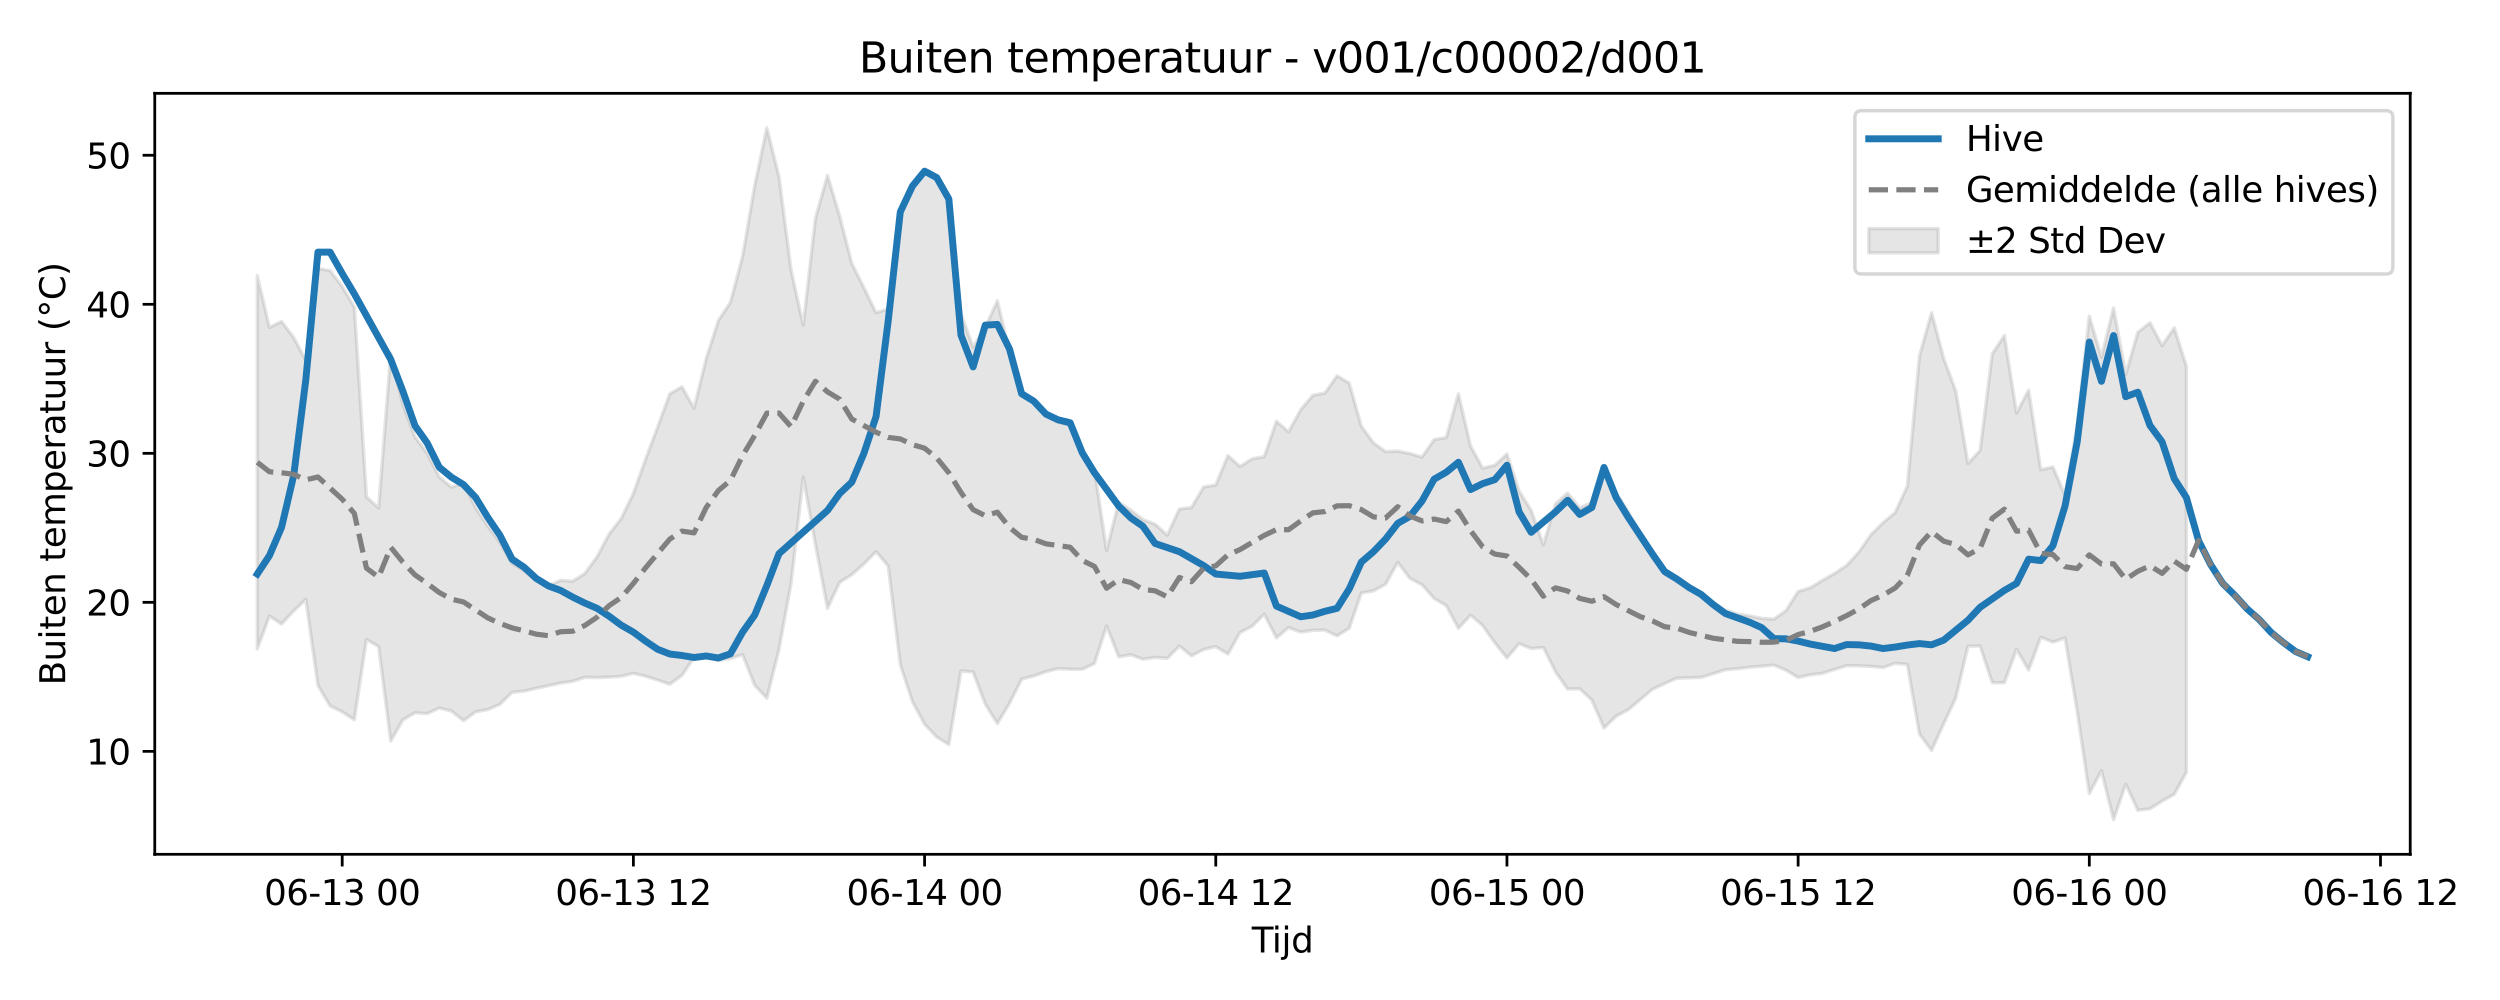 <?xml version="1.0" encoding="utf-8" standalone="no"?>
<!DOCTYPE svg PUBLIC "-//W3C//DTD SVG 1.1//EN"
  "http://www.w3.org/Graphics/SVG/1.1/DTD/svg11.dtd">
<svg xmlns:xlink="http://www.w3.org/1999/xlink" width="720pt" height="288pt" viewBox="0 0 720 288" xmlns="http://www.w3.org/2000/svg" version="1.1">
 <defs>
  <style type="text/css">*{stroke-linejoin: round; stroke-linecap: butt}</style>
 </defs>
 <g id="figure_1">
  <g id="patch_1">
   <path d="M 0 288 
L 720 288 
L 720 0 
L 0 0 
z
" style="fill: #ffffff"/>
  </g>
  <g id="axes_1">
   <g id="patch_2">
    <path d="M 44.57 246.04 
L 694.144 246.04 
L 694.144 26.88 
L 44.57 26.88 
z
" style="fill: #ffffff"/>
   </g>
   <g id="FillBetweenPolyCollection_1">
    <defs>
     <path id="mecb120a754" d="M 74.096 -208.626 
L 74.096 -101.111 
L 77.59 -110.568 
L 81.085 -108.28 
L 84.579 -112.03 
L 88.073 -115.388 
L 91.567 -90.591 
L 95.061 -84.717 
L 98.556 -82.982 
L 102.05 -80.703 
L 105.544 -103.844 
L 109.038 -101.803 
L 112.532 -74.57 
L 116.027 -80.675 
L 119.521 -82.719 
L 123.015 -82.478 
L 126.509 -84.085 
L 130.003 -83.226 
L 133.498 -80.46 
L 136.992 -82.995 
L 140.486 -83.636 
L 143.98 -85.155 
L 147.475 -88.603 
L 150.969 -88.968 
L 154.463 -89.775 
L 157.957 -90.506 
L 161.451 -91.263 
L 164.946 -91.792 
L 168.44 -92.922 
L 171.934 -92.852 
L 175.428 -92.981 
L 178.922 -93.211 
L 182.417 -94.084 
L 185.911 -93.246 
L 189.405 -92.146 
L 192.899 -90.939 
L 196.393 -93.462 
L 199.888 -98.641 
L 203.382 -98.975 
L 206.876 -97.783 
L 210.37 -98.37 
L 213.865 -99.434 
L 217.359 -90.635 
L 220.853 -86.88 
L 224.347 -100.952 
L 227.841 -120.021 
L 231.336 -150.576 
L 234.83 -131.307 
L 238.324 -112.793 
L 241.818 -120.283 
L 245.312 -122.487 
L 248.807 -125.584 
L 252.301 -129.12 
L 255.795 -125.013 
L 259.289 -96.541 
L 262.784 -85.916 
L 266.278 -79.442 
L 269.772 -75.721 
L 273.266 -73.566 
L 276.76 -94.768 
L 280.255 -94.462 
L 283.749 -85.247 
L 287.243 -79.619 
L 290.737 -85.425 
L 294.231 -92.405 
L 297.726 -93.325 
L 301.22 -94.554 
L 304.714 -95.441 
L 308.208 -95.245 
L 311.702 -95.236 
L 315.197 -96.912 
L 318.691 -107.693 
L 322.185 -98.844 
L 325.679 -99.425 
L 329.174 -98.135 
L 332.668 -98.675 
L 336.162 -98.385 
L 339.656 -101.949 
L 343.15 -99.102 
L 346.645 -100.938 
L 350.139 -101.778 
L 353.633 -99.616 
L 357.127 -105.818 
L 360.621 -107.656 
L 364.116 -111.138 
L 367.61 -104.273 
L 371.104 -107.269 
L 374.598 -105.96 
L 378.093 -106.452 
L 381.587 -106.543 
L 385.081 -104.856 
L 388.575 -107.062 
L 392.069 -117.223 
L 395.564 -117.813 
L 399.058 -119.753 
L 402.552 -126.049 
L 406.046 -121.425 
L 409.54 -119.611 
L 413.035 -115.624 
L 416.529 -113.572 
L 420.023 -107.026 
L 423.517 -110.839 
L 427.011 -107.844 
L 430.506 -102.854 
L 434 -98.496 
L 437.494 -102.628 
L 440.988 -101.238 
L 444.483 -101.501 
L 447.977 -94.518 
L 451.471 -89.545 
L 454.965 -89.621 
L 458.459 -86.359 
L 461.954 -78.305 
L 465.448 -81.718 
L 468.942 -83.619 
L 472.436 -86.534 
L 475.93 -89.49 
L 479.425 -91.123 
L 482.919 -92.669 
L 486.413 -92.788 
L 489.907 -92.884 
L 493.401 -93.972 
L 496.896 -95.095 
L 500.39 -95.397 
L 503.884 -95.85 
L 507.378 -96.13 
L 510.873 -96.452 
L 514.367 -94.998 
L 517.861 -92.858 
L 521.355 -93.642 
L 524.849 -94.068 
L 528.344 -95.204 
L 531.838 -96.274 
L 535.332 -96.237 
L 538.826 -96.076 
L 542.32 -95.727 
L 545.815 -96.962 
L 549.309 -96.646 
L 552.803 -76.608 
L 556.297 -71.871 
L 559.792 -79.548 
L 563.286 -87.025 
L 566.78 -101.908 
L 570.274 -101.918 
L 573.768 -91.395 
L 577.263 -91.375 
L 580.757 -100.991 
L 584.251 -95.026 
L 587.745 -104.496 
L 591.239 -103.07 
L 594.734 -104.269 
L 598.228 -83.137 
L 601.722 -59.454 
L 605.216 -66.025 
L 608.71 -51.922 
L 612.205 -62.148 
L 615.699 -54.624 
L 619.193 -55.08 
L 622.687 -57.279 
L 626.182 -59.229 
L 629.676 -65.568 
L 629.676 -182.509 
L 629.676 -182.509 
L 626.182 -193.569 
L 622.687 -188.462 
L 619.193 -195.048 
L 615.699 -192.309 
L 612.205 -180.178 
L 608.71 -199.331 
L 605.216 -185.113 
L 601.722 -196.949 
L 598.228 -165.369 
L 594.734 -145.324 
L 591.239 -153.505 
L 587.745 -152.708 
L 584.251 -175.626 
L 580.757 -169.032 
L 577.263 -191.351 
L 573.768 -186.124 
L 570.274 -158.272 
L 566.78 -154.466 
L 563.286 -175.311 
L 559.792 -184.743 
L 556.297 -197.928 
L 552.803 -185.489 
L 549.309 -147.95 
L 545.815 -140.385 
L 542.32 -137.448 
L 538.826 -133.975 
L 535.332 -128.974 
L 531.838 -125.146 
L 528.344 -122.83 
L 524.849 -120.843 
L 521.355 -118.718 
L 517.861 -117.642 
L 514.367 -112.139 
L 510.873 -109.684 
L 507.378 -109.911 
L 503.884 -110.596 
L 500.39 -111.192 
L 496.896 -112.281 
L 493.401 -114.405 
L 489.907 -117.186 
L 486.413 -118.976 
L 482.919 -121.551 
L 479.425 -123.859 
L 475.93 -128.854 
L 472.436 -134.243 
L 468.942 -140.543 
L 465.448 -146.069 
L 461.954 -153.988 
L 458.459 -143.311 
L 454.965 -141.718 
L 451.471 -146.014 
L 447.977 -142.877 
L 444.483 -131.097 
L 440.988 -141.022 
L 437.494 -146.593 
L 434 -157.259 
L 430.506 -153.998 
L 427.011 -153.157 
L 423.517 -159.555 
L 420.023 -174.575 
L 416.529 -161.973 
L 413.035 -161.399 
L 409.54 -156.363 
L 406.046 -157.362 
L 402.552 -158.08 
L 399.058 -157.914 
L 395.564 -160.45 
L 392.069 -165.237 
L 388.575 -177.663 
L 385.081 -179.774 
L 381.587 -174.82 
L 378.093 -174.148 
L 374.598 -169.967 
L 371.104 -163.602 
L 367.61 -166.694 
L 364.116 -156.491 
L 360.621 -155.872 
L 357.127 -153.633 
L 353.633 -156.816 
L 350.139 -148.302 
L 346.645 -147.739 
L 343.15 -141.822 
L 339.656 -141.407 
L 336.162 -133.87 
L 332.668 -137.028 
L 329.174 -138.354 
L 325.679 -141.07 
L 322.185 -143.32 
L 318.691 -129.482 
L 315.197 -152.834 
L 311.702 -157.944 
L 308.208 -165.541 
L 304.714 -166.418 
L 301.22 -168.211 
L 297.726 -172.015 
L 294.231 -174.103 
L 290.737 -186.781 
L 287.243 -201.362 
L 283.749 -193.684 
L 280.255 -188.007 
L 276.76 -197.6 
L 273.266 -230.114 
L 269.772 -236.495 
L 266.278 -238.401 
L 262.784 -233.977 
L 259.289 -226.643 
L 255.795 -199.029 
L 252.301 -197.926 
L 248.807 -205.134 
L 245.312 -212.142 
L 241.818 -225.791 
L 238.324 -237.477 
L 234.83 -225.067 
L 231.336 -194.353 
L 227.841 -210.173 
L 224.347 -237.11 
L 220.853 -251.158 
L 217.359 -234.572 
L 213.865 -214.145 
L 210.37 -200.943 
L 206.876 -195.645 
L 203.382 -184.704 
L 199.888 -170.405 
L 196.393 -176.605 
L 192.899 -174.531 
L 189.405 -165.005 
L 185.911 -155.669 
L 182.417 -145.9 
L 178.922 -138.68 
L 175.428 -134.168 
L 171.934 -127.615 
L 168.44 -122.824 
L 164.946 -120.623 
L 161.451 -120.858 
L 157.957 -119.333 
L 154.463 -120.923 
L 150.969 -123.671 
L 147.475 -125.732 
L 143.98 -131.755 
L 140.486 -136.462 
L 136.992 -141.723 
L 133.498 -148.805 
L 130.003 -147.684 
L 126.509 -150.606 
L 123.015 -157.486 
L 119.521 -162.129 
L 116.027 -171.51 
L 112.532 -186.192 
L 109.038 -141.724 
L 105.544 -144.891 
L 102.05 -199.563 
L 98.556 -205.458 
L 95.061 -210.059 
L 91.567 -210.685 
L 88.073 -184.212 
L 84.579 -190.798 
L 81.085 -195.407 
L 77.59 -193.692 
L 74.096 -208.626 
z
" style="stroke: #808080; stroke-opacity: 0.2"/>
    </defs>
    <g clip-path="url(#pea0100972d)">
     <use xlink:href="#mecb120a754" x="0" y="288" style="fill: #808080; fill-opacity: 0.2; stroke: #808080; stroke-opacity: 0.2"/>
    </g>
   </g>
   <g id="matplotlib.axis_1">
    <g id="xtick_1">
     <g id="line2d_1">
      <defs>
       <path id="m6301ee7f04" d="M 0 0 
L 0 3.5 
" style="stroke: #000000; stroke-width: 0.8"/>
      </defs>
      <g>
       <use xlink:href="#m6301ee7f04" x="98.556" y="246.04" style="stroke: #000000; stroke-width: 0.8"/>
      </g>
     </g>
     <g id="text_1">
      <!-- 06-13 00 -->
      <g transform="translate(76.075 260.638) scale(0.1 -0.1)">
       <defs>
        <path id="DejaVuSans-30" d="M 2034 4250 
Q 1547 4250 1301 3770 
Q 1056 3291 1056 2328 
Q 1056 1369 1301 889 
Q 1547 409 2034 409 
Q 2525 409 2770 889 
Q 3016 1369 3016 2328 
Q 3016 3291 2770 3770 
Q 2525 4250 2034 4250 
z
M 2034 4750 
Q 2819 4750 3233 4129 
Q 3647 3509 3647 2328 
Q 3647 1150 3233 529 
Q 2819 -91 2034 -91 
Q 1250 -91 836 529 
Q 422 1150 422 2328 
Q 422 3509 836 4129 
Q 1250 4750 2034 4750 
z
" transform="scale(0.016)"/>
        <path id="DejaVuSans-36" d="M 2113 2584 
Q 1688 2584 1439 2293 
Q 1191 2003 1191 1497 
Q 1191 994 1439 701 
Q 1688 409 2113 409 
Q 2538 409 2786 701 
Q 3034 994 3034 1497 
Q 3034 2003 2786 2293 
Q 2538 2584 2113 2584 
z
M 3366 4563 
L 3366 3988 
Q 3128 4100 2886 4159 
Q 2644 4219 2406 4219 
Q 1781 4219 1451 3797 
Q 1122 3375 1075 2522 
Q 1259 2794 1537 2939 
Q 1816 3084 2150 3084 
Q 2853 3084 3261 2657 
Q 3669 2231 3669 1497 
Q 3669 778 3244 343 
Q 2819 -91 2113 -91 
Q 1303 -91 875 529 
Q 447 1150 447 2328 
Q 447 3434 972 4092 
Q 1497 4750 2381 4750 
Q 2619 4750 2861 4703 
Q 3103 4656 3366 4563 
z
" transform="scale(0.016)"/>
        <path id="DejaVuSans-2d" d="M 313 2009 
L 1997 2009 
L 1997 1497 
L 313 1497 
L 313 2009 
z
" transform="scale(0.016)"/>
        <path id="DejaVuSans-31" d="M 794 531 
L 1825 531 
L 1825 4091 
L 703 3866 
L 703 4441 
L 1819 4666 
L 2450 4666 
L 2450 531 
L 3481 531 
L 3481 0 
L 794 0 
L 794 531 
z
" transform="scale(0.016)"/>
        <path id="DejaVuSans-33" d="M 2597 2516 
Q 3050 2419 3304 2112 
Q 3559 1806 3559 1356 
Q 3559 666 3084 287 
Q 2609 -91 1734 -91 
Q 1441 -91 1130 -33 
Q 819 25 488 141 
L 488 750 
Q 750 597 1062 519 
Q 1375 441 1716 441 
Q 2309 441 2620 675 
Q 2931 909 2931 1356 
Q 2931 1769 2642 2001 
Q 2353 2234 1838 2234 
L 1294 2234 
L 1294 2753 
L 1863 2753 
Q 2328 2753 2575 2939 
Q 2822 3125 2822 3475 
Q 2822 3834 2567 4026 
Q 2313 4219 1838 4219 
Q 1578 4219 1281 4162 
Q 984 4106 628 3988 
L 628 4550 
Q 988 4650 1302 4700 
Q 1616 4750 1894 4750 
Q 2613 4750 3031 4423 
Q 3450 4097 3450 3541 
Q 3450 3153 3228 2886 
Q 3006 2619 2597 2516 
z
" transform="scale(0.016)"/>
        <path id="DejaVuSans-20" transform="scale(0.016)"/>
       </defs>
       <use xlink:href="#DejaVuSans-30"/>
       <use xlink:href="#DejaVuSans-36" transform="translate(63.623 0)"/>
       <use xlink:href="#DejaVuSans-2d" transform="translate(127.246 0)"/>
       <use xlink:href="#DejaVuSans-31" transform="translate(163.33 0)"/>
       <use xlink:href="#DejaVuSans-33" transform="translate(226.953 0)"/>
       <use xlink:href="#DejaVuSans-20" transform="translate(290.576 0)"/>
       <use xlink:href="#DejaVuSans-30" transform="translate(322.363 0)"/>
       <use xlink:href="#DejaVuSans-30" transform="translate(385.986 0)"/>
      </g>
     </g>
    </g>
    <g id="xtick_2">
     <g id="line2d_2">
      <g>
       <use xlink:href="#m6301ee7f04" x="182.417" y="246.04" style="stroke: #000000; stroke-width: 0.8"/>
      </g>
     </g>
     <g id="text_2">
      <!-- 06-13 12 -->
      <g transform="translate(159.936 260.638) scale(0.1 -0.1)">
       <defs>
        <path id="DejaVuSans-32" d="M 1228 531 
L 3431 531 
L 3431 0 
L 469 0 
L 469 531 
Q 828 903 1448 1529 
Q 2069 2156 2228 2338 
Q 2531 2678 2651 2914 
Q 2772 3150 2772 3378 
Q 2772 3750 2511 3984 
Q 2250 4219 1831 4219 
Q 1534 4219 1204 4116 
Q 875 4013 500 3803 
L 500 4441 
Q 881 4594 1212 4672 
Q 1544 4750 1819 4750 
Q 2544 4750 2975 4387 
Q 3406 4025 3406 3419 
Q 3406 3131 3298 2873 
Q 3191 2616 2906 2266 
Q 2828 2175 2409 1742 
Q 1991 1309 1228 531 
z
" transform="scale(0.016)"/>
       </defs>
       <use xlink:href="#DejaVuSans-30"/>
       <use xlink:href="#DejaVuSans-36" transform="translate(63.623 0)"/>
       <use xlink:href="#DejaVuSans-2d" transform="translate(127.246 0)"/>
       <use xlink:href="#DejaVuSans-31" transform="translate(163.33 0)"/>
       <use xlink:href="#DejaVuSans-33" transform="translate(226.953 0)"/>
       <use xlink:href="#DejaVuSans-20" transform="translate(290.576 0)"/>
       <use xlink:href="#DejaVuSans-31" transform="translate(322.363 0)"/>
       <use xlink:href="#DejaVuSans-32" transform="translate(385.986 0)"/>
      </g>
     </g>
    </g>
    <g id="xtick_3">
     <g id="line2d_3">
      <g>
       <use xlink:href="#m6301ee7f04" x="266.278" y="246.04" style="stroke: #000000; stroke-width: 0.8"/>
      </g>
     </g>
     <g id="text_3">
      <!-- 06-14 00 -->
      <g transform="translate(243.797 260.638) scale(0.1 -0.1)">
       <defs>
        <path id="DejaVuSans-34" d="M 2419 4116 
L 825 1625 
L 2419 1625 
L 2419 4116 
z
M 2253 4666 
L 3047 4666 
L 3047 1625 
L 3713 1625 
L 3713 1100 
L 3047 1100 
L 3047 0 
L 2419 0 
L 2419 1100 
L 313 1100 
L 313 1709 
L 2253 4666 
z
" transform="scale(0.016)"/>
       </defs>
       <use xlink:href="#DejaVuSans-30"/>
       <use xlink:href="#DejaVuSans-36" transform="translate(63.623 0)"/>
       <use xlink:href="#DejaVuSans-2d" transform="translate(127.246 0)"/>
       <use xlink:href="#DejaVuSans-31" transform="translate(163.33 0)"/>
       <use xlink:href="#DejaVuSans-34" transform="translate(226.953 0)"/>
       <use xlink:href="#DejaVuSans-20" transform="translate(290.576 0)"/>
       <use xlink:href="#DejaVuSans-30" transform="translate(322.363 0)"/>
       <use xlink:href="#DejaVuSans-30" transform="translate(385.986 0)"/>
      </g>
     </g>
    </g>
    <g id="xtick_4">
     <g id="line2d_4">
      <g>
       <use xlink:href="#m6301ee7f04" x="350.139" y="246.04" style="stroke: #000000; stroke-width: 0.8"/>
      </g>
     </g>
     <g id="text_4">
      <!-- 06-14 12 -->
      <g transform="translate(327.658 260.638) scale(0.1 -0.1)">
       <use xlink:href="#DejaVuSans-30"/>
       <use xlink:href="#DejaVuSans-36" transform="translate(63.623 0)"/>
       <use xlink:href="#DejaVuSans-2d" transform="translate(127.246 0)"/>
       <use xlink:href="#DejaVuSans-31" transform="translate(163.33 0)"/>
       <use xlink:href="#DejaVuSans-34" transform="translate(226.953 0)"/>
       <use xlink:href="#DejaVuSans-20" transform="translate(290.576 0)"/>
       <use xlink:href="#DejaVuSans-31" transform="translate(322.363 0)"/>
       <use xlink:href="#DejaVuSans-32" transform="translate(385.986 0)"/>
      </g>
     </g>
    </g>
    <g id="xtick_5">
     <g id="line2d_5">
      <g>
       <use xlink:href="#m6301ee7f04" x="434" y="246.04" style="stroke: #000000; stroke-width: 0.8"/>
      </g>
     </g>
     <g id="text_5">
      <!-- 06-15 00 -->
      <g transform="translate(411.519 260.638) scale(0.1 -0.1)">
       <defs>
        <path id="DejaVuSans-35" d="M 691 4666 
L 3169 4666 
L 3169 4134 
L 1269 4134 
L 1269 2991 
Q 1406 3038 1543 3061 
Q 1681 3084 1819 3084 
Q 2600 3084 3056 2656 
Q 3513 2228 3513 1497 
Q 3513 744 3044 326 
Q 2575 -91 1722 -91 
Q 1428 -91 1123 -41 
Q 819 9 494 109 
L 494 744 
Q 775 591 1075 516 
Q 1375 441 1709 441 
Q 2250 441 2565 725 
Q 2881 1009 2881 1497 
Q 2881 1984 2565 2268 
Q 2250 2553 1709 2553 
Q 1456 2553 1204 2497 
Q 953 2441 691 2322 
L 691 4666 
z
" transform="scale(0.016)"/>
       </defs>
       <use xlink:href="#DejaVuSans-30"/>
       <use xlink:href="#DejaVuSans-36" transform="translate(63.623 0)"/>
       <use xlink:href="#DejaVuSans-2d" transform="translate(127.246 0)"/>
       <use xlink:href="#DejaVuSans-31" transform="translate(163.33 0)"/>
       <use xlink:href="#DejaVuSans-35" transform="translate(226.953 0)"/>
       <use xlink:href="#DejaVuSans-20" transform="translate(290.576 0)"/>
       <use xlink:href="#DejaVuSans-30" transform="translate(322.363 0)"/>
       <use xlink:href="#DejaVuSans-30" transform="translate(385.986 0)"/>
      </g>
     </g>
    </g>
    <g id="xtick_6">
     <g id="line2d_6">
      <g>
       <use xlink:href="#m6301ee7f04" x="517.861" y="246.04" style="stroke: #000000; stroke-width: 0.8"/>
      </g>
     </g>
     <g id="text_6">
      <!-- 06-15 12 -->
      <g transform="translate(495.381 260.638) scale(0.1 -0.1)">
       <use xlink:href="#DejaVuSans-30"/>
       <use xlink:href="#DejaVuSans-36" transform="translate(63.623 0)"/>
       <use xlink:href="#DejaVuSans-2d" transform="translate(127.246 0)"/>
       <use xlink:href="#DejaVuSans-31" transform="translate(163.33 0)"/>
       <use xlink:href="#DejaVuSans-35" transform="translate(226.953 0)"/>
       <use xlink:href="#DejaVuSans-20" transform="translate(290.576 0)"/>
       <use xlink:href="#DejaVuSans-31" transform="translate(322.363 0)"/>
       <use xlink:href="#DejaVuSans-32" transform="translate(385.986 0)"/>
      </g>
     </g>
    </g>
    <g id="xtick_7">
     <g id="line2d_7">
      <g>
       <use xlink:href="#m6301ee7f04" x="601.722" y="246.04" style="stroke: #000000; stroke-width: 0.8"/>
      </g>
     </g>
     <g id="text_7">
      <!-- 06-16 00 -->
      <g transform="translate(579.242 260.638) scale(0.1 -0.1)">
       <use xlink:href="#DejaVuSans-30"/>
       <use xlink:href="#DejaVuSans-36" transform="translate(63.623 0)"/>
       <use xlink:href="#DejaVuSans-2d" transform="translate(127.246 0)"/>
       <use xlink:href="#DejaVuSans-31" transform="translate(163.33 0)"/>
       <use xlink:href="#DejaVuSans-36" transform="translate(226.953 0)"/>
       <use xlink:href="#DejaVuSans-20" transform="translate(290.576 0)"/>
       <use xlink:href="#DejaVuSans-30" transform="translate(322.363 0)"/>
       <use xlink:href="#DejaVuSans-30" transform="translate(385.986 0)"/>
      </g>
     </g>
    </g>
    <g id="xtick_8">
     <g id="line2d_8">
      <g>
       <use xlink:href="#m6301ee7f04" x="685.583" y="246.04" style="stroke: #000000; stroke-width: 0.8"/>
      </g>
     </g>
     <g id="text_8">
      <!-- 06-16 12 -->
      <g transform="translate(663.103 260.638) scale(0.1 -0.1)">
       <use xlink:href="#DejaVuSans-30"/>
       <use xlink:href="#DejaVuSans-36" transform="translate(63.623 0)"/>
       <use xlink:href="#DejaVuSans-2d" transform="translate(127.246 0)"/>
       <use xlink:href="#DejaVuSans-31" transform="translate(163.33 0)"/>
       <use xlink:href="#DejaVuSans-36" transform="translate(226.953 0)"/>
       <use xlink:href="#DejaVuSans-20" transform="translate(290.576 0)"/>
       <use xlink:href="#DejaVuSans-31" transform="translate(322.363 0)"/>
       <use xlink:href="#DejaVuSans-32" transform="translate(385.986 0)"/>
      </g>
     </g>
    </g>
    <g id="text_9">
     <!-- Tijd -->
     <g transform="translate(360.507 274.317) scale(0.1 -0.1)">
      <defs>
       <path id="DejaVuSans-54" d="M -19 4666 
L 3928 4666 
L 3928 4134 
L 2272 4134 
L 2272 0 
L 1638 0 
L 1638 4134 
L -19 4134 
L -19 4666 
z
" transform="scale(0.016)"/>
       <path id="DejaVuSans-69" d="M 603 3500 
L 1178 3500 
L 1178 0 
L 603 0 
L 603 3500 
z
M 603 4863 
L 1178 4863 
L 1178 4134 
L 603 4134 
L 603 4863 
z
" transform="scale(0.016)"/>
       <path id="DejaVuSans-6a" d="M 603 3500 
L 1178 3500 
L 1178 -63 
Q 1178 -731 923 -1031 
Q 669 -1331 103 -1331 
L -116 -1331 
L -116 -844 
L 38 -844 
Q 366 -844 484 -692 
Q 603 -541 603 -63 
L 603 3500 
z
M 603 4863 
L 1178 4863 
L 1178 4134 
L 603 4134 
L 603 4863 
z
" transform="scale(0.016)"/>
       <path id="DejaVuSans-64" d="M 2906 2969 
L 2906 4863 
L 3481 4863 
L 3481 0 
L 2906 0 
L 2906 525 
Q 2725 213 2448 61 
Q 2172 -91 1784 -91 
Q 1150 -91 751 415 
Q 353 922 353 1747 
Q 353 2572 751 3078 
Q 1150 3584 1784 3584 
Q 2172 3584 2448 3432 
Q 2725 3281 2906 2969 
z
M 947 1747 
Q 947 1113 1208 752 
Q 1469 391 1925 391 
Q 2381 391 2643 752 
Q 2906 1113 2906 1747 
Q 2906 2381 2643 2742 
Q 2381 3103 1925 3103 
Q 1469 3103 1208 2742 
Q 947 2381 947 1747 
z
" transform="scale(0.016)"/>
      </defs>
      <use xlink:href="#DejaVuSans-54"/>
      <use xlink:href="#DejaVuSans-69" transform="translate(57.959 0)"/>
      <use xlink:href="#DejaVuSans-6a" transform="translate(85.742 0)"/>
      <use xlink:href="#DejaVuSans-64" transform="translate(113.525 0)"/>
     </g>
    </g>
   </g>
   <g id="matplotlib.axis_2">
    <g id="ytick_1">
     <g id="line2d_9">
      <defs>
       <path id="mbbb6a4b694" d="M 0 0 
L -3.5 0 
" style="stroke: #000000; stroke-width: 0.8"/>
      </defs>
      <g>
       <use xlink:href="#mbbb6a4b694" x="44.57" y="216.393" style="stroke: #000000; stroke-width: 0.8"/>
      </g>
     </g>
     <g id="text_10">
      <!-- 10 -->
      <g transform="translate(24.845 220.192) scale(0.1 -0.1)">
       <use xlink:href="#DejaVuSans-31"/>
       <use xlink:href="#DejaVuSans-30" transform="translate(63.623 0)"/>
      </g>
     </g>
    </g>
    <g id="ytick_2">
     <g id="line2d_10">
      <g>
       <use xlink:href="#mbbb6a4b694" x="44.57" y="173.475" style="stroke: #000000; stroke-width: 0.8"/>
      </g>
     </g>
     <g id="text_11">
      <!-- 20 -->
      <g transform="translate(24.845 177.274) scale(0.1 -0.1)">
       <use xlink:href="#DejaVuSans-32"/>
       <use xlink:href="#DejaVuSans-30" transform="translate(63.623 0)"/>
      </g>
     </g>
    </g>
    <g id="ytick_3">
     <g id="line2d_11">
      <g>
       <use xlink:href="#mbbb6a4b694" x="44.57" y="130.557" style="stroke: #000000; stroke-width: 0.8"/>
      </g>
     </g>
     <g id="text_12">
      <!-- 30 -->
      <g transform="translate(24.845 134.356) scale(0.1 -0.1)">
       <use xlink:href="#DejaVuSans-33"/>
       <use xlink:href="#DejaVuSans-30" transform="translate(63.623 0)"/>
      </g>
     </g>
    </g>
    <g id="ytick_4">
     <g id="line2d_12">
      <g>
       <use xlink:href="#mbbb6a4b694" x="44.57" y="87.638" style="stroke: #000000; stroke-width: 0.8"/>
      </g>
     </g>
     <g id="text_13">
      <!-- 40 -->
      <g transform="translate(24.845 91.438) scale(0.1 -0.1)">
       <use xlink:href="#DejaVuSans-34"/>
       <use xlink:href="#DejaVuSans-30" transform="translate(63.623 0)"/>
      </g>
     </g>
    </g>
    <g id="ytick_5">
     <g id="line2d_13">
      <g>
       <use xlink:href="#mbbb6a4b694" x="44.57" y="44.72" style="stroke: #000000; stroke-width: 0.8"/>
      </g>
     </g>
     <g id="text_14">
      <!-- 50 -->
      <g transform="translate(24.845 48.519) scale(0.1 -0.1)">
       <use xlink:href="#DejaVuSans-35"/>
       <use xlink:href="#DejaVuSans-30" transform="translate(63.623 0)"/>
      </g>
     </g>
    </g>
    <g id="text_15">
     <!-- Buiten temperatuur (°C) -->
     <g transform="translate(18.765 197.355) rotate(-90) scale(0.1 -0.1)">
      <defs>
       <path id="DejaVuSans-42" d="M 1259 2228 
L 1259 519 
L 2272 519 
Q 2781 519 3026 730 
Q 3272 941 3272 1375 
Q 3272 1813 3026 2020 
Q 2781 2228 2272 2228 
L 1259 2228 
z
M 1259 4147 
L 1259 2741 
L 2194 2741 
Q 2656 2741 2882 2914 
Q 3109 3088 3109 3444 
Q 3109 3797 2882 3972 
Q 2656 4147 2194 4147 
L 1259 4147 
z
M 628 4666 
L 2241 4666 
Q 2963 4666 3353 4366 
Q 3744 4066 3744 3513 
Q 3744 3084 3544 2831 
Q 3344 2578 2956 2516 
Q 3422 2416 3680 2098 
Q 3938 1781 3938 1306 
Q 3938 681 3513 340 
Q 3088 0 2303 0 
L 628 0 
L 628 4666 
z
" transform="scale(0.016)"/>
       <path id="DejaVuSans-75" d="M 544 1381 
L 544 3500 
L 1119 3500 
L 1119 1403 
Q 1119 906 1312 657 
Q 1506 409 1894 409 
Q 2359 409 2629 706 
Q 2900 1003 2900 1516 
L 2900 3500 
L 3475 3500 
L 3475 0 
L 2900 0 
L 2900 538 
Q 2691 219 2414 64 
Q 2138 -91 1772 -91 
Q 1169 -91 856 284 
Q 544 659 544 1381 
z
M 1991 3584 
L 1991 3584 
z
" transform="scale(0.016)"/>
       <path id="DejaVuSans-74" d="M 1172 4494 
L 1172 3500 
L 2356 3500 
L 2356 3053 
L 1172 3053 
L 1172 1153 
Q 1172 725 1289 603 
Q 1406 481 1766 481 
L 2356 481 
L 2356 0 
L 1766 0 
Q 1100 0 847 248 
Q 594 497 594 1153 
L 594 3053 
L 172 3053 
L 172 3500 
L 594 3500 
L 594 4494 
L 1172 4494 
z
" transform="scale(0.016)"/>
       <path id="DejaVuSans-65" d="M 3597 1894 
L 3597 1613 
L 953 1613 
Q 991 1019 1311 708 
Q 1631 397 2203 397 
Q 2534 397 2845 478 
Q 3156 559 3463 722 
L 3463 178 
Q 3153 47 2828 -22 
Q 2503 -91 2169 -91 
Q 1331 -91 842 396 
Q 353 884 353 1716 
Q 353 2575 817 3079 
Q 1281 3584 2069 3584 
Q 2775 3584 3186 3129 
Q 3597 2675 3597 1894 
z
M 3022 2063 
Q 3016 2534 2758 2815 
Q 2500 3097 2075 3097 
Q 1594 3097 1305 2825 
Q 1016 2553 972 2059 
L 3022 2063 
z
" transform="scale(0.016)"/>
       <path id="DejaVuSans-6e" d="M 3513 2113 
L 3513 0 
L 2938 0 
L 2938 2094 
Q 2938 2591 2744 2837 
Q 2550 3084 2163 3084 
Q 1697 3084 1428 2787 
Q 1159 2491 1159 1978 
L 1159 0 
L 581 0 
L 581 3500 
L 1159 3500 
L 1159 2956 
Q 1366 3272 1645 3428 
Q 1925 3584 2291 3584 
Q 2894 3584 3203 3211 
Q 3513 2838 3513 2113 
z
" transform="scale(0.016)"/>
       <path id="DejaVuSans-6d" d="M 3328 2828 
Q 3544 3216 3844 3400 
Q 4144 3584 4550 3584 
Q 5097 3584 5394 3201 
Q 5691 2819 5691 2113 
L 5691 0 
L 5113 0 
L 5113 2094 
Q 5113 2597 4934 2840 
Q 4756 3084 4391 3084 
Q 3944 3084 3684 2787 
Q 3425 2491 3425 1978 
L 3425 0 
L 2847 0 
L 2847 2094 
Q 2847 2600 2669 2842 
Q 2491 3084 2119 3084 
Q 1678 3084 1418 2786 
Q 1159 2488 1159 1978 
L 1159 0 
L 581 0 
L 581 3500 
L 1159 3500 
L 1159 2956 
Q 1356 3278 1631 3431 
Q 1906 3584 2284 3584 
Q 2666 3584 2933 3390 
Q 3200 3197 3328 2828 
z
" transform="scale(0.016)"/>
       <path id="DejaVuSans-70" d="M 1159 525 
L 1159 -1331 
L 581 -1331 
L 581 3500 
L 1159 3500 
L 1159 2969 
Q 1341 3281 1617 3432 
Q 1894 3584 2278 3584 
Q 2916 3584 3314 3078 
Q 3713 2572 3713 1747 
Q 3713 922 3314 415 
Q 2916 -91 2278 -91 
Q 1894 -91 1617 61 
Q 1341 213 1159 525 
z
M 3116 1747 
Q 3116 2381 2855 2742 
Q 2594 3103 2138 3103 
Q 1681 3103 1420 2742 
Q 1159 2381 1159 1747 
Q 1159 1113 1420 752 
Q 1681 391 2138 391 
Q 2594 391 2855 752 
Q 3116 1113 3116 1747 
z
" transform="scale(0.016)"/>
       <path id="DejaVuSans-72" d="M 2631 2963 
Q 2534 3019 2420 3045 
Q 2306 3072 2169 3072 
Q 1681 3072 1420 2755 
Q 1159 2438 1159 1844 
L 1159 0 
L 581 0 
L 581 3500 
L 1159 3500 
L 1159 2956 
Q 1341 3275 1631 3429 
Q 1922 3584 2338 3584 
Q 2397 3584 2469 3576 
Q 2541 3569 2628 3553 
L 2631 2963 
z
" transform="scale(0.016)"/>
       <path id="DejaVuSans-61" d="M 2194 1759 
Q 1497 1759 1228 1600 
Q 959 1441 959 1056 
Q 959 750 1161 570 
Q 1363 391 1709 391 
Q 2188 391 2477 730 
Q 2766 1069 2766 1631 
L 2766 1759 
L 2194 1759 
z
M 3341 1997 
L 3341 0 
L 2766 0 
L 2766 531 
Q 2569 213 2275 61 
Q 1981 -91 1556 -91 
Q 1019 -91 701 211 
Q 384 513 384 1019 
Q 384 1609 779 1909 
Q 1175 2209 1959 2209 
L 2766 2209 
L 2766 2266 
Q 2766 2663 2505 2880 
Q 2244 3097 1772 3097 
Q 1472 3097 1187 3025 
Q 903 2953 641 2809 
L 641 3341 
Q 956 3463 1253 3523 
Q 1550 3584 1831 3584 
Q 2591 3584 2966 3190 
Q 3341 2797 3341 1997 
z
" transform="scale(0.016)"/>
       <path id="DejaVuSans-28" d="M 1984 4856 
Q 1566 4138 1362 3434 
Q 1159 2731 1159 2009 
Q 1159 1288 1364 580 
Q 1569 -128 1984 -844 
L 1484 -844 
Q 1016 -109 783 600 
Q 550 1309 550 2009 
Q 550 2706 781 3412 
Q 1013 4119 1484 4856 
L 1984 4856 
z
" transform="scale(0.016)"/>
       <path id="DejaVuSans-b0" d="M 1600 4347 
Q 1350 4347 1178 4173 
Q 1006 4000 1006 3750 
Q 1006 3503 1178 3333 
Q 1350 3163 1600 3163 
Q 1850 3163 2022 3333 
Q 2194 3503 2194 3750 
Q 2194 3997 2020 4172 
Q 1847 4347 1600 4347 
z
M 1600 4750 
Q 1800 4750 1984 4673 
Q 2169 4597 2303 4453 
Q 2447 4313 2519 4134 
Q 2591 3956 2591 3750 
Q 2591 3338 2302 3052 
Q 2013 2766 1594 2766 
Q 1172 2766 890 3047 
Q 609 3328 609 3750 
Q 609 4169 896 4459 
Q 1184 4750 1600 4750 
z
" transform="scale(0.016)"/>
       <path id="DejaVuSans-43" d="M 4122 4306 
L 4122 3641 
Q 3803 3938 3442 4084 
Q 3081 4231 2675 4231 
Q 1875 4231 1450 3742 
Q 1025 3253 1025 2328 
Q 1025 1406 1450 917 
Q 1875 428 2675 428 
Q 3081 428 3442 575 
Q 3803 722 4122 1019 
L 4122 359 
Q 3791 134 3420 21 
Q 3050 -91 2638 -91 
Q 1578 -91 968 557 
Q 359 1206 359 2328 
Q 359 3453 968 4101 
Q 1578 4750 2638 4750 
Q 3056 4750 3426 4639 
Q 3797 4528 4122 4306 
z
" transform="scale(0.016)"/>
       <path id="DejaVuSans-29" d="M 513 4856 
L 1013 4856 
Q 1481 4119 1714 3412 
Q 1947 2706 1947 2009 
Q 1947 1309 1714 600 
Q 1481 -109 1013 -844 
L 513 -844 
Q 928 -128 1133 580 
Q 1338 1288 1338 2009 
Q 1338 2731 1133 3434 
Q 928 4138 513 4856 
z
" transform="scale(0.016)"/>
      </defs>
      <use xlink:href="#DejaVuSans-42"/>
      <use xlink:href="#DejaVuSans-75" transform="translate(68.604 0)"/>
      <use xlink:href="#DejaVuSans-69" transform="translate(131.982 0)"/>
      <use xlink:href="#DejaVuSans-74" transform="translate(159.766 0)"/>
      <use xlink:href="#DejaVuSans-65" transform="translate(198.975 0)"/>
      <use xlink:href="#DejaVuSans-6e" transform="translate(260.498 0)"/>
      <use xlink:href="#DejaVuSans-20" transform="translate(323.877 0)"/>
      <use xlink:href="#DejaVuSans-74" transform="translate(355.664 0)"/>
      <use xlink:href="#DejaVuSans-65" transform="translate(394.873 0)"/>
      <use xlink:href="#DejaVuSans-6d" transform="translate(456.396 0)"/>
      <use xlink:href="#DejaVuSans-70" transform="translate(553.809 0)"/>
      <use xlink:href="#DejaVuSans-65" transform="translate(617.285 0)"/>
      <use xlink:href="#DejaVuSans-72" transform="translate(678.809 0)"/>
      <use xlink:href="#DejaVuSans-61" transform="translate(719.922 0)"/>
      <use xlink:href="#DejaVuSans-74" transform="translate(781.201 0)"/>
      <use xlink:href="#DejaVuSans-75" transform="translate(820.41 0)"/>
      <use xlink:href="#DejaVuSans-75" transform="translate(883.789 0)"/>
      <use xlink:href="#DejaVuSans-72" transform="translate(947.168 0)"/>
      <use xlink:href="#DejaVuSans-20" transform="translate(988.281 0)"/>
      <use xlink:href="#DejaVuSans-28" transform="translate(1020.068 0)"/>
      <use xlink:href="#DejaVuSans-b0" transform="translate(1059.082 0)"/>
      <use xlink:href="#DejaVuSans-43" transform="translate(1109.082 0)"/>
      <use xlink:href="#DejaVuSans-29" transform="translate(1178.906 0)"/>
     </g>
    </g>
   </g>
   <g id="line2d_14">
    <path d="M 74.096 165.321 
L 77.59 160.027 
L 81.085 151.873 
L 84.579 136.994 
L 88.073 109.384 
L 91.567 72.617 
L 95.061 72.617 
L 98.556 78.769 
L 102.05 84.634 
L 112.532 103.518 
L 116.027 112.674 
L 119.521 122.617 
L 123.015 127.552 
L 126.509 134.562 
L 130.003 137.424 
L 133.498 139.57 
L 136.992 143.289 
L 140.486 149.012 
L 143.98 154.162 
L 147.475 161.029 
L 150.969 163.389 
L 154.463 166.608 
L 157.957 168.754 
L 161.451 170.042 
L 164.946 171.973 
L 168.44 173.69 
L 171.934 175.192 
L 175.428 177.481 
L 178.922 180.056 
L 182.417 182.059 
L 185.911 184.634 
L 189.405 186.994 
L 192.899 188.353 
L 196.393 188.783 
L 199.888 189.355 
L 203.382 188.926 
L 206.876 189.498 
L 210.37 188.282 
L 213.865 182.059 
L 217.359 177.123 
L 220.853 168.611 
L 224.347 159.455 
L 238.324 147.009 
L 241.818 142.145 
L 245.312 138.854 
L 248.807 130.557 
L 252.301 119.97 
L 255.795 92.503 
L 259.289 61.029 
L 262.784 53.59 
L 266.278 49.298 
L 269.772 51.158 
L 273.266 57.31 
L 276.76 96.508 
L 280.255 105.664 
L 283.749 93.647 
L 287.243 93.432 
L 290.737 100.514 
L 294.231 113.389 
L 297.726 115.535 
L 301.22 119.255 
L 304.714 120.9 
L 308.208 121.758 
L 311.702 130.414 
L 315.197 136.136 
L 322.185 145.721 
L 325.679 149.155 
L 329.174 151.587 
L 332.668 156.522 
L 339.656 158.883 
L 346.645 162.888 
L 350.139 165.321 
L 357.127 165.964 
L 364.116 165.034 
L 367.61 174.548 
L 374.598 177.624 
L 378.093 177.123 
L 381.587 176.05 
L 385.081 175.192 
L 388.575 169.612 
L 392.069 161.887 
L 395.564 158.883 
L 399.058 155.235 
L 402.552 150.728 
L 406.046 148.725 
L 409.54 144.291 
L 413.035 137.996 
L 416.529 135.993 
L 420.023 133.132 
L 423.517 141 
L 427.011 139.283 
L 430.506 138.139 
L 434 133.99 
L 437.494 147.438 
L 440.988 153.303 
L 447.977 147.438 
L 451.471 144.076 
L 454.965 148.153 
L 458.459 146.15 
L 461.954 134.634 
L 465.448 143.289 
L 468.942 149.012 
L 475.93 159.598 
L 479.425 164.605 
L 482.919 166.751 
L 486.413 169.183 
L 489.907 171.186 
L 493.401 174.119 
L 496.896 176.694 
L 503.884 179.197 
L 507.378 180.771 
L 510.873 183.918 
L 514.367 183.99 
L 517.861 184.634 
L 521.355 185.492 
L 528.344 186.78 
L 531.838 185.635 
L 535.332 185.707 
L 538.826 186.064 
L 542.32 186.78 
L 545.815 186.35 
L 549.309 185.778 
L 552.803 185.349 
L 556.297 185.707 
L 559.792 184.348 
L 566.78 178.625 
L 570.274 174.906 
L 577.263 170.042 
L 580.757 168.039 
L 584.251 161.029 
L 587.745 161.458 
L 591.239 157.166 
L 594.734 145.721 
L 598.228 127.266 
L 601.722 98.511 
L 605.216 109.813 
L 608.71 96.651 
L 612.205 114.248 
L 615.699 112.96 
L 619.193 122.545 
L 622.687 127.266 
L 626.182 137.853 
L 629.676 143.289 
L 633.17 155.664 
L 636.664 162.602 
L 640.158 168.039 
L 643.653 171.472 
L 647.147 175.335 
L 650.641 178.411 
L 654.135 182.202 
L 657.629 185.063 
L 661.124 187.638 
L 664.618 189.14 
L 664.618 189.14 
" clip-path="url(#pea0100972d)" style="fill: none; stroke: #1f77b4; stroke-width: 2; stroke-linecap: square"/>
   </g>
   <g id="line2d_15">
    <path d="M 74.096 133.132 
L 77.59 135.87 
L 81.085 136.157 
L 84.579 136.586 
L 88.073 138.2 
L 91.567 137.362 
L 98.556 143.78 
L 102.05 147.867 
L 105.544 163.632 
L 109.038 166.236 
L 112.532 157.619 
L 116.027 161.907 
L 119.521 165.576 
L 123.015 168.018 
L 126.509 170.655 
L 130.003 172.545 
L 133.498 173.368 
L 140.486 177.951 
L 143.98 179.545 
L 147.475 180.832 
L 150.969 181.681 
L 154.463 182.651 
L 157.957 183.081 
L 161.451 181.939 
L 164.946 181.793 
L 168.44 180.127 
L 171.934 177.767 
L 175.428 174.425 
L 178.922 172.055 
L 182.417 168.008 
L 185.911 163.542 
L 192.899 155.265 
L 196.393 152.966 
L 199.888 153.477 
L 203.382 146.161 
L 206.876 141.286 
L 210.37 138.343 
L 213.865 131.211 
L 217.359 125.396 
L 220.853 118.981 
L 224.347 118.969 
L 227.841 122.903 
L 231.336 115.535 
L 234.83 109.813 
L 238.324 112.865 
L 241.818 114.963 
L 245.312 120.686 
L 252.301 124.477 
L 255.795 125.979 
L 259.289 126.408 
L 262.784 128.053 
L 266.278 129.078 
L 269.772 131.892 
L 273.266 136.16 
L 276.76 141.816 
L 280.255 146.766 
L 283.749 148.535 
L 287.243 147.509 
L 290.737 151.897 
L 294.231 154.746 
L 297.726 155.33 
L 301.22 156.618 
L 308.208 157.607 
L 311.702 161.41 
L 315.197 163.127 
L 318.691 169.412 
L 322.185 166.918 
L 325.679 167.753 
L 329.174 169.755 
L 332.668 170.149 
L 336.162 171.873 
L 339.656 166.322 
L 343.15 167.538 
L 346.645 163.661 
L 350.139 162.96 
L 353.633 159.784 
L 357.127 158.275 
L 364.116 154.186 
L 367.61 152.517 
L 371.104 152.564 
L 374.598 150.037 
L 378.093 147.7 
L 381.587 147.319 
L 385.081 145.685 
L 388.575 145.638 
L 392.069 146.77 
L 395.564 148.869 
L 399.058 149.167 
L 402.552 145.936 
L 406.046 148.606 
L 409.54 150.013 
L 413.035 149.488 
L 416.529 150.228 
L 420.023 147.199 
L 423.517 152.803 
L 427.011 157.5 
L 430.506 159.574 
L 434 160.123 
L 437.494 163.389 
L 440.988 166.87 
L 444.483 171.701 
L 447.977 169.302 
L 451.471 170.22 
L 454.965 172.331 
L 458.459 173.165 
L 461.954 171.854 
L 465.448 174.107 
L 472.436 177.612 
L 475.93 178.828 
L 479.425 180.509 
L 482.919 180.89 
L 486.413 182.118 
L 493.401 183.811 
L 500.39 184.705 
L 503.884 184.777 
L 507.378 184.979 
L 510.873 184.932 
L 514.367 184.431 
L 517.861 182.75 
L 521.355 181.82 
L 524.849 180.545 
L 528.344 178.983 
L 531.838 177.29 
L 535.332 175.394 
L 538.826 172.974 
L 542.32 171.413 
L 545.815 169.326 
L 549.309 165.702 
L 552.803 156.951 
L 556.297 153.101 
L 559.792 155.855 
L 563.286 156.832 
L 566.78 159.813 
L 570.274 157.905 
L 573.768 149.24 
L 577.263 146.637 
L 580.757 152.989 
L 584.251 152.674 
L 587.745 159.398 
L 591.239 159.713 
L 594.734 163.203 
L 598.228 163.747 
L 601.722 159.798 
L 605.216 162.431 
L 608.71 162.373 
L 612.205 166.837 
L 615.699 164.534 
L 619.193 162.936 
L 622.687 165.13 
L 626.182 161.601 
L 629.676 163.961 
L 633.17 155.664 
L 636.664 162.602 
L 640.158 168.039 
L 643.653 171.472 
L 647.147 175.335 
L 650.641 178.411 
L 654.135 182.202 
L 657.629 185.063 
L 661.124 187.638 
L 664.618 189.14 
L 664.618 189.14 
" clip-path="url(#pea0100972d)" style="fill: none; stroke-dasharray: 5.55,2.4; stroke-dashoffset: 0; stroke: #808080; stroke-width: 1.5"/>
   </g>
   <g id="patch_3">
    <path d="M 44.57 246.04 
L 44.57 26.88 
" style="fill: none; stroke: #000000; stroke-width: 0.8; stroke-linejoin: miter; stroke-linecap: square"/>
   </g>
   <g id="patch_4">
    <path d="M 694.144 246.04 
L 694.144 26.88 
" style="fill: none; stroke: #000000; stroke-width: 0.8; stroke-linejoin: miter; stroke-linecap: square"/>
   </g>
   <g id="patch_5">
    <path d="M 44.57 246.04 
L 694.144 246.04 
" style="fill: none; stroke: #000000; stroke-width: 0.8; stroke-linejoin: miter; stroke-linecap: square"/>
   </g>
   <g id="patch_6">
    <path d="M 44.57 26.88 
L 694.144 26.88 
" style="fill: none; stroke: #000000; stroke-width: 0.8; stroke-linejoin: miter; stroke-linecap: square"/>
   </g>
   <g id="text_16">
    <!-- Buiten temperatuur - v001/c00002/d001 -->
    <g transform="translate(247.388 20.88) scale(0.12 -0.12)">
     <defs>
      <path id="DejaVuSans-76" d="M 191 3500 
L 800 3500 
L 1894 563 
L 2988 3500 
L 3597 3500 
L 2284 0 
L 1503 0 
L 191 3500 
z
" transform="scale(0.016)"/>
      <path id="DejaVuSans-2f" d="M 1625 4666 
L 2156 4666 
L 531 -594 
L 0 -594 
L 1625 4666 
z
" transform="scale(0.016)"/>
      <path id="DejaVuSans-63" d="M 3122 3366 
L 3122 2828 
Q 2878 2963 2633 3030 
Q 2388 3097 2138 3097 
Q 1578 3097 1268 2742 
Q 959 2388 959 1747 
Q 959 1106 1268 751 
Q 1578 397 2138 397 
Q 2388 397 2633 464 
Q 2878 531 3122 666 
L 3122 134 
Q 2881 22 2623 -34 
Q 2366 -91 2075 -91 
Q 1284 -91 818 406 
Q 353 903 353 1747 
Q 353 2603 823 3093 
Q 1294 3584 2113 3584 
Q 2378 3584 2631 3529 
Q 2884 3475 3122 3366 
z
" transform="scale(0.016)"/>
     </defs>
     <use xlink:href="#DejaVuSans-42"/>
     <use xlink:href="#DejaVuSans-75" transform="translate(68.604 0)"/>
     <use xlink:href="#DejaVuSans-69" transform="translate(131.982 0)"/>
     <use xlink:href="#DejaVuSans-74" transform="translate(159.766 0)"/>
     <use xlink:href="#DejaVuSans-65" transform="translate(198.975 0)"/>
     <use xlink:href="#DejaVuSans-6e" transform="translate(260.498 0)"/>
     <use xlink:href="#DejaVuSans-20" transform="translate(323.877 0)"/>
     <use xlink:href="#DejaVuSans-74" transform="translate(355.664 0)"/>
     <use xlink:href="#DejaVuSans-65" transform="translate(394.873 0)"/>
     <use xlink:href="#DejaVuSans-6d" transform="translate(456.396 0)"/>
     <use xlink:href="#DejaVuSans-70" transform="translate(553.809 0)"/>
     <use xlink:href="#DejaVuSans-65" transform="translate(617.285 0)"/>
     <use xlink:href="#DejaVuSans-72" transform="translate(678.809 0)"/>
     <use xlink:href="#DejaVuSans-61" transform="translate(719.922 0)"/>
     <use xlink:href="#DejaVuSans-74" transform="translate(781.201 0)"/>
     <use xlink:href="#DejaVuSans-75" transform="translate(820.41 0)"/>
     <use xlink:href="#DejaVuSans-75" transform="translate(883.789 0)"/>
     <use xlink:href="#DejaVuSans-72" transform="translate(947.168 0)"/>
     <use xlink:href="#DejaVuSans-20" transform="translate(988.281 0)"/>
     <use xlink:href="#DejaVuSans-2d" transform="translate(1020.068 0)"/>
     <use xlink:href="#DejaVuSans-20" transform="translate(1056.152 0)"/>
     <use xlink:href="#DejaVuSans-76" transform="translate(1087.939 0)"/>
     <use xlink:href="#DejaVuSans-30" transform="translate(1147.119 0)"/>
     <use xlink:href="#DejaVuSans-30" transform="translate(1210.742 0)"/>
     <use xlink:href="#DejaVuSans-31" transform="translate(1274.365 0)"/>
     <use xlink:href="#DejaVuSans-2f" transform="translate(1337.988 0)"/>
     <use xlink:href="#DejaVuSans-63" transform="translate(1371.68 0)"/>
     <use xlink:href="#DejaVuSans-30" transform="translate(1426.66 0)"/>
     <use xlink:href="#DejaVuSans-30" transform="translate(1490.283 0)"/>
     <use xlink:href="#DejaVuSans-30" transform="translate(1553.906 0)"/>
     <use xlink:href="#DejaVuSans-30" transform="translate(1617.529 0)"/>
     <use xlink:href="#DejaVuSans-32" transform="translate(1681.152 0)"/>
     <use xlink:href="#DejaVuSans-2f" transform="translate(1744.775 0)"/>
     <use xlink:href="#DejaVuSans-64" transform="translate(1778.467 0)"/>
     <use xlink:href="#DejaVuSans-30" transform="translate(1841.943 0)"/>
     <use xlink:href="#DejaVuSans-30" transform="translate(1905.566 0)"/>
     <use xlink:href="#DejaVuSans-31" transform="translate(1969.189 0)"/>
    </g>
   </g>
   <g id="legend_1">
    <g id="patch_7">
     <path d="M 536.2 78.914 
L 687.144 78.914 
Q 689.144 78.914 689.144 76.914 
L 689.144 33.88 
Q 689.144 31.88 687.144 31.88 
L 536.2 31.88 
Q 534.2 31.88 534.2 33.88 
L 534.2 76.914 
Q 534.2 78.914 536.2 78.914 
z
" style="fill: #ffffff; opacity: 0.8; stroke: #cccccc; stroke-linejoin: miter"/>
    </g>
    <g id="line2d_16">
     <path d="M 538.2 39.978 
L 548.2 39.978 
L 558.2 39.978 
" style="fill: none; stroke: #1f77b4; stroke-width: 2; stroke-linecap: square"/>
    </g>
    <g id="text_17">
     <!-- Hive -->
     <g transform="translate(566.2 43.478) scale(0.1 -0.1)">
      <defs>
       <path id="DejaVuSans-48" d="M 628 4666 
L 1259 4666 
L 1259 2753 
L 3553 2753 
L 3553 4666 
L 4184 4666 
L 4184 0 
L 3553 0 
L 3553 2222 
L 1259 2222 
L 1259 0 
L 628 0 
L 628 4666 
z
" transform="scale(0.016)"/>
      </defs>
      <use xlink:href="#DejaVuSans-48"/>
      <use xlink:href="#DejaVuSans-69" transform="translate(75.195 0)"/>
      <use xlink:href="#DejaVuSans-76" transform="translate(102.979 0)"/>
      <use xlink:href="#DejaVuSans-65" transform="translate(162.158 0)"/>
     </g>
    </g>
    <g id="line2d_17">
     <path d="M 538.2 54.657 
L 548.2 54.657 
L 558.2 54.657 
" style="fill: none; stroke-dasharray: 5.55,2.4; stroke-dashoffset: 0; stroke: #808080; stroke-width: 1.5"/>
    </g>
    <g id="text_18">
     <!-- Gemiddelde (alle hives) -->
     <g transform="translate(566.2 58.157) scale(0.1 -0.1)">
      <defs>
       <path id="DejaVuSans-47" d="M 3809 666 
L 3809 1919 
L 2778 1919 
L 2778 2438 
L 4434 2438 
L 4434 434 
Q 4069 175 3628 42 
Q 3188 -91 2688 -91 
Q 1594 -91 976 548 
Q 359 1188 359 2328 
Q 359 3472 976 4111 
Q 1594 4750 2688 4750 
Q 3144 4750 3555 4637 
Q 3966 4525 4313 4306 
L 4313 3634 
Q 3963 3931 3569 4081 
Q 3175 4231 2741 4231 
Q 1884 4231 1454 3753 
Q 1025 3275 1025 2328 
Q 1025 1384 1454 906 
Q 1884 428 2741 428 
Q 3075 428 3337 486 
Q 3600 544 3809 666 
z
" transform="scale(0.016)"/>
       <path id="DejaVuSans-6c" d="M 603 4863 
L 1178 4863 
L 1178 0 
L 603 0 
L 603 4863 
z
" transform="scale(0.016)"/>
       <path id="DejaVuSans-68" d="M 3513 2113 
L 3513 0 
L 2938 0 
L 2938 2094 
Q 2938 2591 2744 2837 
Q 2550 3084 2163 3084 
Q 1697 3084 1428 2787 
Q 1159 2491 1159 1978 
L 1159 0 
L 581 0 
L 581 4863 
L 1159 4863 
L 1159 2956 
Q 1366 3272 1645 3428 
Q 1925 3584 2291 3584 
Q 2894 3584 3203 3211 
Q 3513 2838 3513 2113 
z
" transform="scale(0.016)"/>
       <path id="DejaVuSans-73" d="M 2834 3397 
L 2834 2853 
Q 2591 2978 2328 3040 
Q 2066 3103 1784 3103 
Q 1356 3103 1142 2972 
Q 928 2841 928 2578 
Q 928 2378 1081 2264 
Q 1234 2150 1697 2047 
L 1894 2003 
Q 2506 1872 2764 1633 
Q 3022 1394 3022 966 
Q 3022 478 2636 193 
Q 2250 -91 1575 -91 
Q 1294 -91 989 -36 
Q 684 19 347 128 
L 347 722 
Q 666 556 975 473 
Q 1284 391 1588 391 
Q 1994 391 2212 530 
Q 2431 669 2431 922 
Q 2431 1156 2273 1281 
Q 2116 1406 1581 1522 
L 1381 1569 
Q 847 1681 609 1914 
Q 372 2147 372 2553 
Q 372 3047 722 3315 
Q 1072 3584 1716 3584 
Q 2034 3584 2315 3537 
Q 2597 3491 2834 3397 
z
" transform="scale(0.016)"/>
      </defs>
      <use xlink:href="#DejaVuSans-47"/>
      <use xlink:href="#DejaVuSans-65" transform="translate(77.49 0)"/>
      <use xlink:href="#DejaVuSans-6d" transform="translate(139.014 0)"/>
      <use xlink:href="#DejaVuSans-69" transform="translate(236.426 0)"/>
      <use xlink:href="#DejaVuSans-64" transform="translate(264.209 0)"/>
      <use xlink:href="#DejaVuSans-64" transform="translate(327.686 0)"/>
      <use xlink:href="#DejaVuSans-65" transform="translate(391.162 0)"/>
      <use xlink:href="#DejaVuSans-6c" transform="translate(452.686 0)"/>
      <use xlink:href="#DejaVuSans-64" transform="translate(480.469 0)"/>
      <use xlink:href="#DejaVuSans-65" transform="translate(543.945 0)"/>
      <use xlink:href="#DejaVuSans-20" transform="translate(605.469 0)"/>
      <use xlink:href="#DejaVuSans-28" transform="translate(637.256 0)"/>
      <use xlink:href="#DejaVuSans-61" transform="translate(676.27 0)"/>
      <use xlink:href="#DejaVuSans-6c" transform="translate(737.549 0)"/>
      <use xlink:href="#DejaVuSans-6c" transform="translate(765.332 0)"/>
      <use xlink:href="#DejaVuSans-65" transform="translate(793.115 0)"/>
      <use xlink:href="#DejaVuSans-20" transform="translate(854.639 0)"/>
      <use xlink:href="#DejaVuSans-68" transform="translate(886.426 0)"/>
      <use xlink:href="#DejaVuSans-69" transform="translate(949.805 0)"/>
      <use xlink:href="#DejaVuSans-76" transform="translate(977.588 0)"/>
      <use xlink:href="#DejaVuSans-65" transform="translate(1036.768 0)"/>
      <use xlink:href="#DejaVuSans-73" transform="translate(1098.291 0)"/>
      <use xlink:href="#DejaVuSans-29" transform="translate(1150.391 0)"/>
     </g>
    </g>
    <g id="patch_8">
     <path d="M 538.2 72.835 
L 558.2 72.835 
L 558.2 65.835 
L 538.2 65.835 
z
" style="fill: #808080; fill-opacity: 0.2; stroke: #808080; stroke-opacity: 0.2; stroke-linejoin: miter"/>
    </g>
    <g id="text_19">
     <!-- ±2 Std Dev -->
     <g transform="translate(566.2 72.835) scale(0.1 -0.1)">
      <defs>
       <path id="DejaVuSans-b1" d="M 2944 4013 
L 2944 2803 
L 4684 2803 
L 4684 2272 
L 2944 2272 
L 2944 1063 
L 2419 1063 
L 2419 2272 
L 678 2272 
L 678 2803 
L 2419 2803 
L 2419 4013 
L 2944 4013 
z
M 678 531 
L 4684 531 
L 4684 0 
L 678 0 
L 678 531 
z
" transform="scale(0.016)"/>
       <path id="DejaVuSans-53" d="M 3425 4513 
L 3425 3897 
Q 3066 4069 2747 4153 
Q 2428 4238 2131 4238 
Q 1616 4238 1336 4038 
Q 1056 3838 1056 3469 
Q 1056 3159 1242 3001 
Q 1428 2844 1947 2747 
L 2328 2669 
Q 3034 2534 3370 2195 
Q 3706 1856 3706 1288 
Q 3706 609 3251 259 
Q 2797 -91 1919 -91 
Q 1588 -91 1214 -16 
Q 841 59 441 206 
L 441 856 
Q 825 641 1194 531 
Q 1563 422 1919 422 
Q 2459 422 2753 634 
Q 3047 847 3047 1241 
Q 3047 1584 2836 1778 
Q 2625 1972 2144 2069 
L 1759 2144 
Q 1053 2284 737 2584 
Q 422 2884 422 3419 
Q 422 4038 858 4394 
Q 1294 4750 2059 4750 
Q 2388 4750 2728 4690 
Q 3069 4631 3425 4513 
z
" transform="scale(0.016)"/>
       <path id="DejaVuSans-44" d="M 1259 4147 
L 1259 519 
L 2022 519 
Q 2988 519 3436 956 
Q 3884 1394 3884 2338 
Q 3884 3275 3436 3711 
Q 2988 4147 2022 4147 
L 1259 4147 
z
M 628 4666 
L 1925 4666 
Q 3281 4666 3915 4102 
Q 4550 3538 4550 2338 
Q 4550 1131 3912 565 
Q 3275 0 1925 0 
L 628 0 
L 628 4666 
z
" transform="scale(0.016)"/>
      </defs>
      <use xlink:href="#DejaVuSans-b1"/>
      <use xlink:href="#DejaVuSans-32" transform="translate(83.789 0)"/>
      <use xlink:href="#DejaVuSans-20" transform="translate(147.412 0)"/>
      <use xlink:href="#DejaVuSans-53" transform="translate(179.199 0)"/>
      <use xlink:href="#DejaVuSans-74" transform="translate(242.676 0)"/>
      <use xlink:href="#DejaVuSans-64" transform="translate(281.885 0)"/>
      <use xlink:href="#DejaVuSans-20" transform="translate(345.361 0)"/>
      <use xlink:href="#DejaVuSans-44" transform="translate(377.148 0)"/>
      <use xlink:href="#DejaVuSans-65" transform="translate(454.15 0)"/>
      <use xlink:href="#DejaVuSans-76" transform="translate(515.674 0)"/>
     </g>
    </g>
   </g>
  </g>
 </g>
 <defs>
  <clipPath id="pea0100972d">
   <rect x="44.57" y="26.88" width="649.574" height="219.16"/>
  </clipPath>
 </defs>
</svg>
